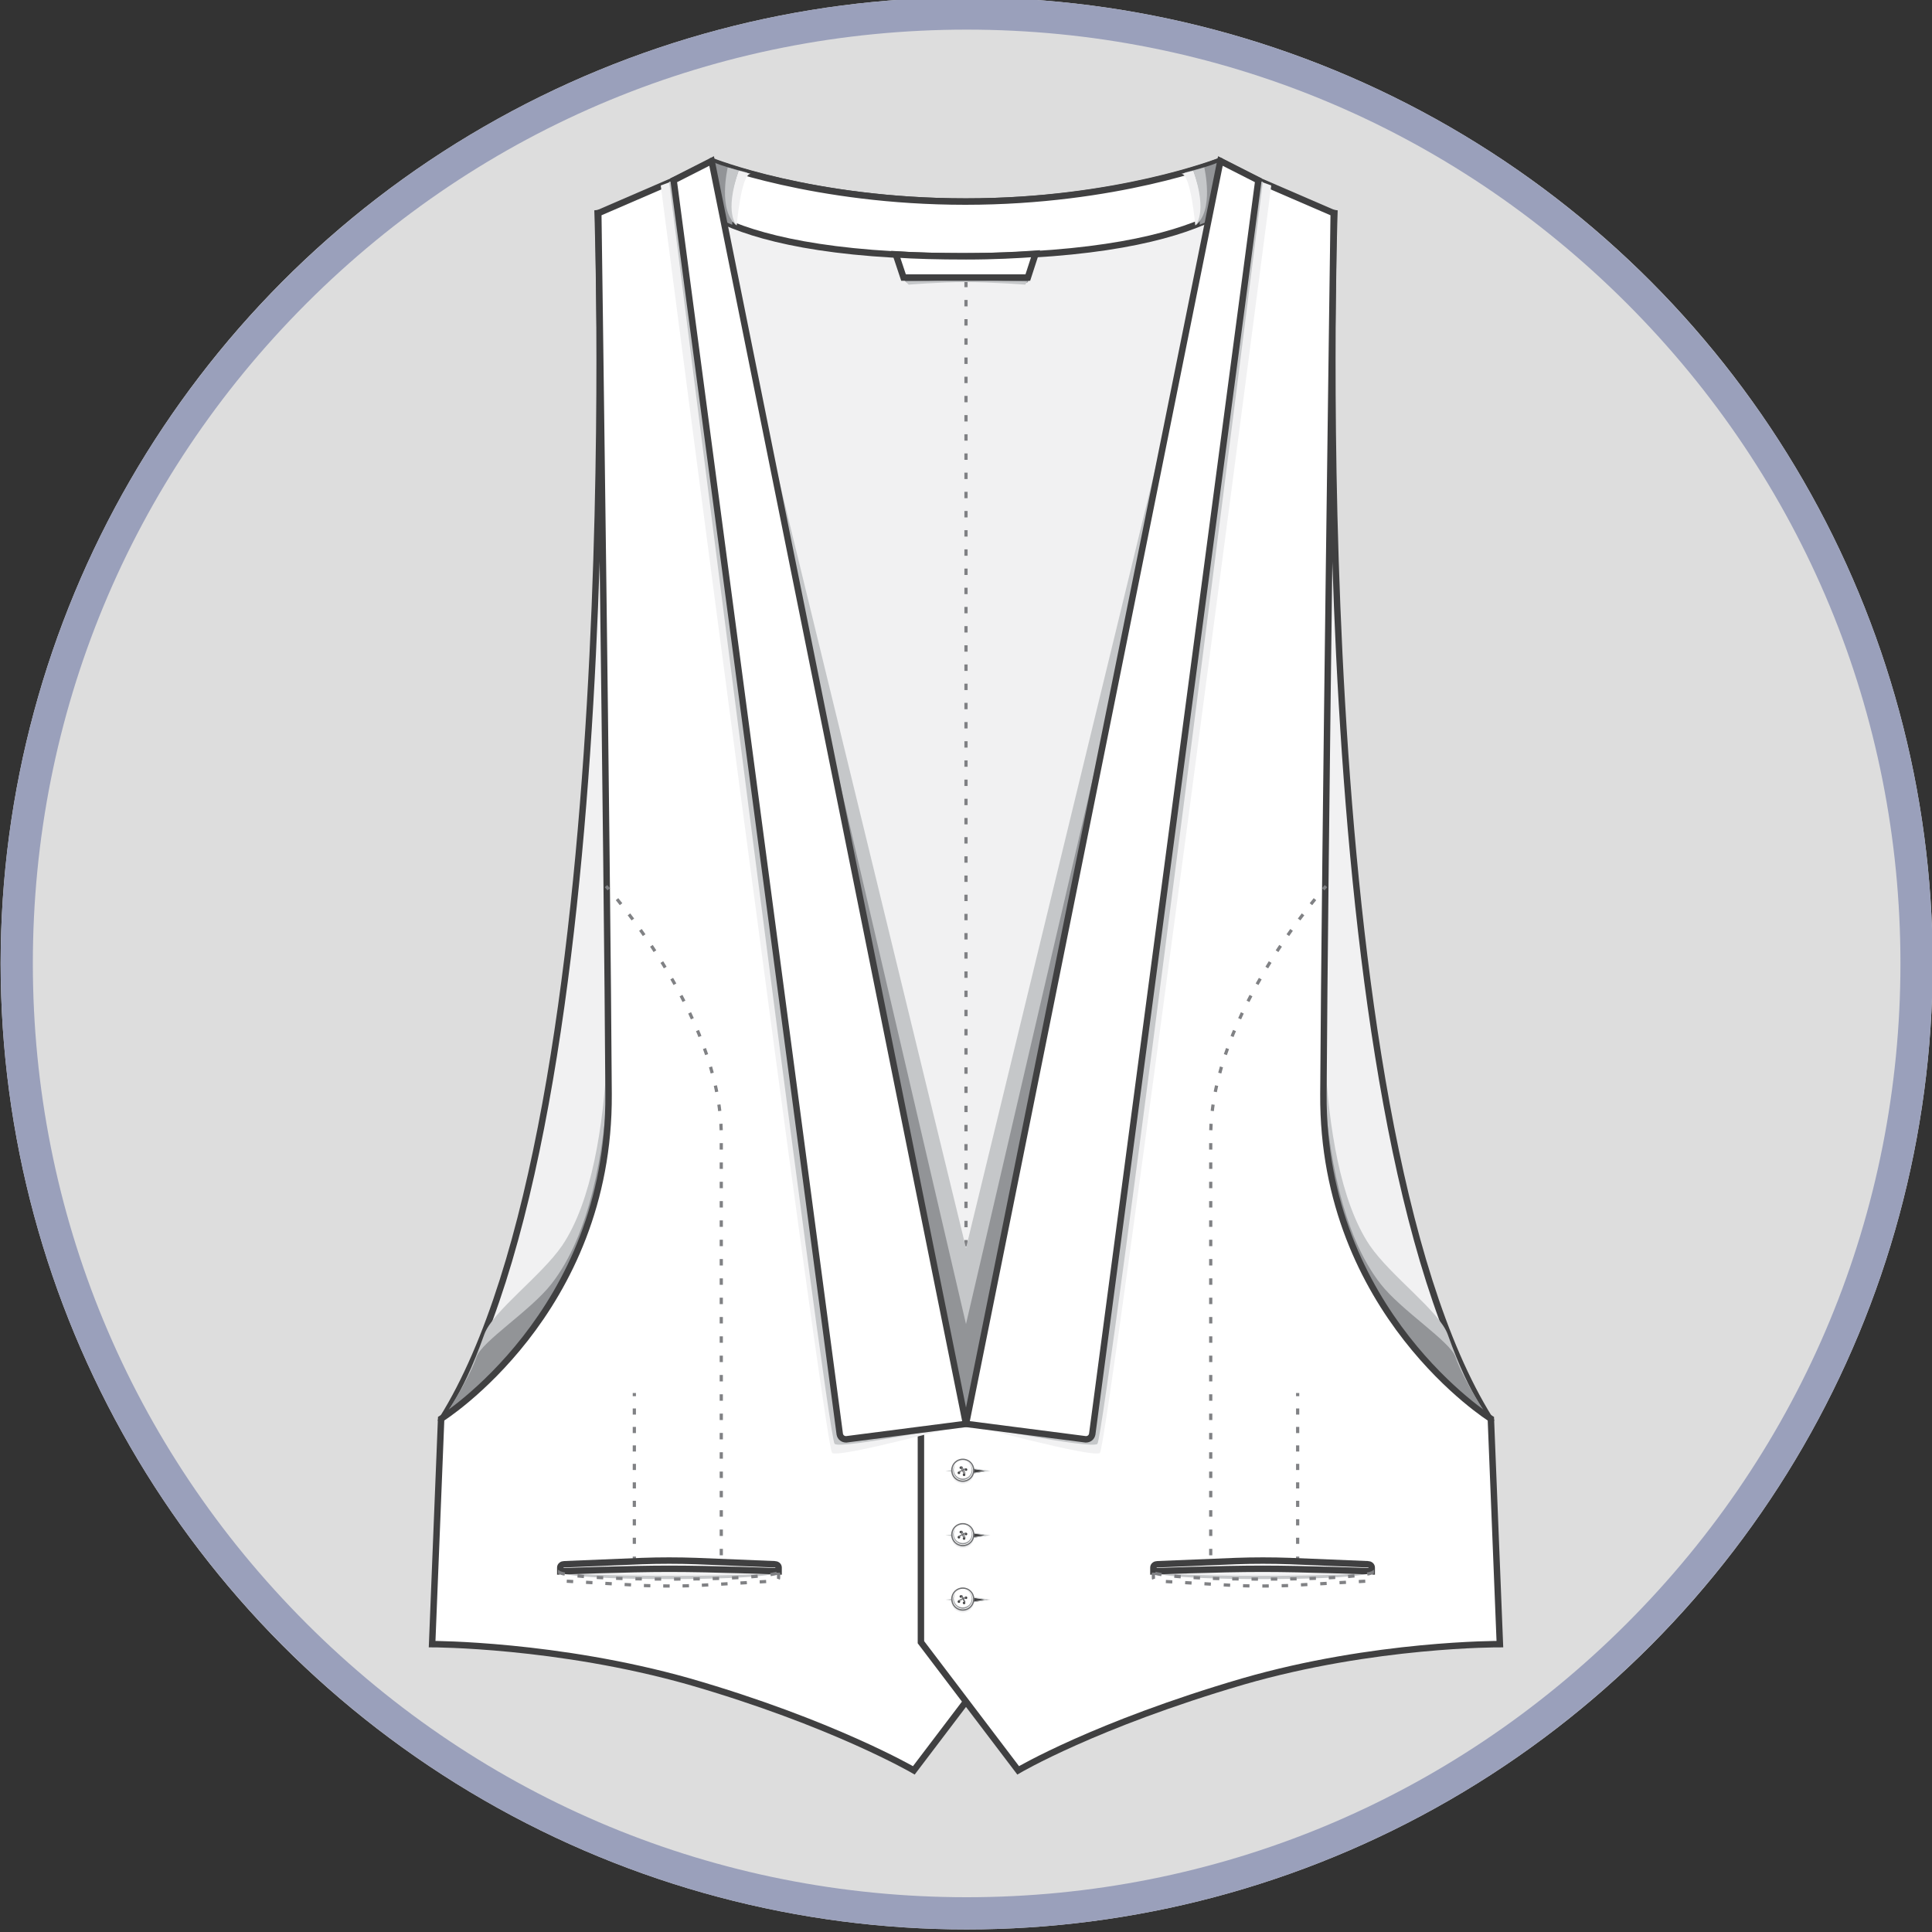 <?xml version="1.0" encoding="utf-8"?>
<!-- Generator: Adobe Illustrator 19.0.0, SVG Export Plug-In . SVG Version: 6.00 Build 0)  -->
<svg version="1.1" id="Layer_1" xmlns="http://www.w3.org/2000/svg" xmlns:xlink="http://www.w3.org/1999/xlink" x="0px" y="0px"
	 viewBox="0 0 300 300" style="enable-background:new 0 0 300 300;" xml:space="preserve">
<rect x="0" y="0" width="300" height="300" fill="#333333" stroke="none"/>
<style type="text/css">
	.st0{clip-path:url(#SVGID_2_);}
	.st1{clip-path:url(#XMLID_3_);}
	.st2{fill:#F1F1F2;stroke:#404041;stroke-linejoin:round;stroke-miterlimit:10;}
	.st3{fill:#FFFFFF;stroke:#404041;stroke-miterlimit:10;}
	.st4{fill:none;stroke:#808184;stroke-width:0.5;stroke-miterlimit:10;}
	.st5{fill:none;stroke:#808184;stroke-width:0.5;stroke-miterlimit:10;stroke-dasharray:0.993,1.986;}
	.st6{fill:#929497;}
	.st7{fill:#C5C7C9;}
	.st8{fill:#F1F1F2;}
	.st9{fill:#F1F1F2;stroke:#404041;stroke-miterlimit:10;}
	.st10{fill:#DBDCDD;}
	.st11{fill:#404041;}
	.st12{fill:#D0D2D3;}
	.st13{fill:#FFFFFF;}
	.st14{fill:#6D6E70;}
	.st15{fill:none;stroke:#808184;stroke-width:0.5;stroke-miterlimit:10;stroke-dasharray:0.956,1.912;}
	.st16{fill:#FFFFFF;stroke:#808184;stroke-width:0.5;stroke-miterlimit:10;stroke-dasharray:1,2;}
	.st17{fill:none;stroke:#808184;stroke-width:0.5;stroke-miterlimit:10;stroke-dasharray:1,2;}
	.st18{fill:#9AA0BB;}
</style>
<g>
	<defs>
		<circle id="SVGID_1_" cx="150.1" cy="149.6" r="150"/>
	</defs>
	<use xlink:href="#SVGID_1_"  style="overflow:visible;fill:#DDDDDD;"/>
	<clipPath id="SVGID_2_">
		<use xlink:href="#SVGID_1_"  style="overflow:visible;"/>
	</clipPath>
	<g id="XMLID_4081_" class="st0">
		<defs>
			<rect id="XMLID_4118_" y="-0.4" width="300" height="300"/>
		</defs>
		<clipPath id="XMLID_3_">
			<use xlink:href="#XMLID_4118_"  style="overflow:visible;"/>
		</clipPath>
		<g class="st1">
			<path class="st2" d="M110.5,25c0,0,15.6,6.3,39.5,6.3s39.5-6.3,39.5-6.3l-9.6,147.8l-29.3,75.7l-31-76.3L110.5,25z"/>
			<path class="st3" d="M104.7,28c0,0,2.9,11.8,44.7,11.8S195.3,28,195.3,28l-5.9-3c0,0-16,6.3-39.5,6.3s-39.4-6.2-39.4-6.2
				L104.7,28z"/>
			<g>
				<g>
					<g>
						<line class="st4" x1="150" y1="41.1" x2="150" y2="41.6"/>
						<line class="st5" x1="150" y1="43.6" x2="150" y2="221.3"/>
						<line class="st4" x1="150" y1="222.3" x2="150" y2="222.8"/>
					</g>
				</g>
				<path class="st6" d="M140.1,43.2l0.7,0.7c0,0,4.9-0.4,9.2-0.4c4.2,0,9.5,0.4,9.5,0.4l0.5-0.7H140.1z"/>
				<path class="st7" d="M140.6,43.7l0.5,0.5c0,0,4.7-0.4,8.8-0.4c4.1,0,9.3,0.4,9.3,0.4l0.3-0.5l-9.6-0.2L140.6,43.7z"/>
				<path class="st3" d="M150,39.8c-4.4,0-8-0.1-10.9-0.3l1.2,3.6h9.6h0.1h9.6l1.2-3.7C158,39.6,154.4,39.8,150,39.8z"/>
			</g>
			<g>
				<path class="st6" d="M116.1,26.8c0,0-2.3,1.3-2.4,8.1l-1.2-0.5l-2-9.5C110.5,25,110.5,25.4,116.1,26.8z"/>
				<path class="st8" d="M114.7,26.5c0,0-2.7,6.9-0.3,8.5c0,0,0.7-8.2,2.2-8L114.7,26.5z"/>
				<path class="st7" d="M113,26c0,0-1.6,6.8,1.4,9c0,0-2-1.8,0.3-8.5L113,26z"/>
			</g>
			<g>
				<path class="st6" d="M183.9,26.8c0,0,2.3,1.3,2.4,8.1l1.2-0.5l2-9.5C189.5,25,189.5,25.4,183.9,26.8z"/>
				<path class="st8" d="M185.3,26.5c0,0,2.7,6.9,0.3,8.5c0,0-0.7-8.2-2.2-8L185.3,26.5z"/>
				<path class="st7" d="M187,26c0,0,1.6,6.8-1.4,9c0,0,2-1.8-0.3-8.5L187,26z"/>
			</g>
			<g>
				<polygon class="st7" points="112.6,40.2 150,193.8 187.3,40.2 190.1,39.3 189.5,42 159.5,197.4 150.5,212.8 145.9,211.4 
					142.1,198.4 128.6,128.5 109.2,32.9 110.5,39.3 				"/>
				<polygon class="st6" points="112.6,45.1 150,205.6 187.3,45.1 190.1,44.2 189.5,46.8 159.5,202.2 150.2,225.8 145.9,216.2 
					142.1,203.2 128.6,133.4 109.2,37.8 110.5,44.2 				"/>
			</g>
			<g>
				<g>
					<path class="st9" d="M92.8,33.1c0,0,4.9,140.7-24.1,187.2l53.9,17.5l-0.1-132.4L107,31.3L92.8,33.1z"/>
					<g>
						<path class="st7" d="M94.2,146.1c0,0,2.4,33.5-6.9,47.3c-3.3,4.8-10.8,10.2-12.1,13.8c-3.7,10.4-6.7,13.2-6.7,13.2
							s13.2,2.6,19.2-7.9s14.9-55.5,14.9-55.5L94.2,146.1z"/>
						<path class="st6" d="M94.2,148c0,0,3.5,36-8.6,51.4c-3.2,4.1-10.8,8.9-11.6,11.3c-1.2,3.6-5.2,9.6-5.2,9.6s12-1.4,18-11.9
							s18-49.5,18-49.5L94.2,148z"/>
					</g>
					<path class="st3" d="M131.5,220.6L104.7,28l-11.8,5.1c0,0,1.4,100.9,1.6,136.8c0.2,34-26,50.4-26,50.4l-1.4,35
						c0,0,19.4,0,39.9,5.8c22.2,6.4,34.9,13.8,34.9,13.8l15.1-19.9v-34.8l-24.4,1C132,221.4,131.6,221.1,131.5,220.6z"/>
					<g>
						<g id="XMLID_6184_">
							<g id="XMLID_6199_">
								<circle class="st8" cx="150.5" cy="228.6" r="1.8"/>
							</g>
							<g id="XMLID_6198_">
								<circle class="st10" cx="150.5" cy="228.5" r="1.7"/>
							</g>
							<g id="XMLID_6197_">
								<polygon class="st11" points="146.6,228.4 149.5,228 152.7,228.4 149.5,228.9 								"/>
								<path class="st12" d="M146.2,228.4l3.3-0.5l0,0l3.7,0.5l-3.7,0.5l0,0L146.2,228.4z M149.5,228.1l-2.5,0.4l2.4,0.4l2.8-0.4
									L149.5,228.1z"/>
							</g>
							<g id="XMLID_6196_">
								<circle class="st13" cx="150.5" cy="228.3" r="1.7"/>
								<path class="st14" d="M148.7,228.3c0-1,0.8-1.8,1.8-1.8c1,0,1.8,0.8,1.8,1.8s-0.8,1.8-1.8,1.8
									C149.5,230.1,148.7,229.3,148.7,228.3z M148.9,228.3c0,0.9,0.7,1.6,1.6,1.6c0.9,0,1.6-0.7,1.6-1.6c0-0.9-0.7-1.6-1.6-1.6
									C149.6,226.7,148.9,227.4,148.9,228.3z"/>
							</g>
							<g id="XMLID_6195_">
								<circle class="st13" cx="150.5" cy="228.3" r="1.5"/>
								<path class="st6" d="M149,228.3c0-0.8,0.7-1.5,1.5-1.5s1.5,0.7,1.5,1.5c0,0.8-0.7,1.5-1.5,1.5S149,229.1,149,228.3z
									 M149.1,228.3c0,0.8,0.6,1.4,1.4,1.4s1.4-0.6,1.4-1.4c0-0.8-0.6-1.4-1.4-1.4S149.1,227.5,149.1,228.3z"/>
							</g>
							<g id="XMLID_6194_">
								<circle class="st11" cx="150.8" cy="227.9" r="0.2"/>
							</g>
							<g id="XMLID_6193_">
								<circle class="st11" cx="150.3" cy="229" r="0.2"/>
							</g>
							<g id="XMLID_6192_">
								
									<rect x="150" y="228.4" transform="matrix(-0.437 0.899 -0.899 -0.437 421.887 192.8)" class="st14" width="1.2" height="0.1"/>
							</g>
							<g id="XMLID_6191_">
								
									<rect x="149.9" y="228.3" transform="matrix(-0.437 0.899 -0.899 -0.437 421.635 192.843)" class="st14" width="1.2" height="0.1"/>
							</g>
							<g id="XMLID_6190_">
								
									<rect x="150" y="228.4" transform="matrix(-0.437 0.899 -0.899 -0.437 421.887 192.8)" class="st14" width="1.2" height="0.1"/>
							</g>
							<g id="XMLID_6189_">
								
									<rect x="149.9" y="228.3" transform="matrix(-0.437 0.899 -0.899 -0.437 421.635 192.843)" class="st14" width="1.2" height="0.1"/>
							</g>
							<g id="XMLID_6188_">
								<circle class="st11" cx="151.1" cy="228.7" r="0.2"/>
							</g>
							<g id="XMLID_6187_">
								<circle class="st11" cx="150" cy="228.2" r="0.2"/>
							</g>
							<g id="XMLID_6186_">
								
									<rect x="150.5" y="227.9" transform="matrix(-0.437 0.899 -0.899 -0.437 421.86 193.098)" class="st14" width="0.1" height="1.2"/>
							</g>
							<g id="XMLID_6185_">
								
									<rect x="150.5" y="227.8" transform="matrix(-0.437 0.899 -0.899 -0.437 421.816 192.846)" class="st14" width="0.1" height="1.2"/>
							</g>
						</g>
						<g id="XMLID_6088_">
							<g id="XMLID_6183_">
								<circle class="st8" cx="150.5" cy="238.6" r="1.8"/>
							</g>
							<g id="XMLID_6182_">
								<circle class="st10" cx="150.5" cy="238.5" r="1.7"/>
							</g>
							<g id="XMLID_6101_">
								<polygon class="st11" points="146.6,238.4 149.5,238 152.7,238.4 149.5,238.9 								"/>
								<path class="st12" d="M146.2,238.4l3.3-0.5l0,0l3.7,0.5l-3.7,0.5l0,0L146.2,238.4z M149.5,238.1l-2.5,0.4l2.4,0.4l2.8-0.4
									L149.5,238.1z"/>
							</g>
							<g id="XMLID_6100_">
								<circle class="st13" cx="150.5" cy="238.3" r="1.7"/>
								<path class="st14" d="M148.7,238.3c0-1,0.8-1.8,1.8-1.8c1,0,1.8,0.8,1.8,1.8s-0.8,1.8-1.8,1.8
									C149.5,240.1,148.7,239.3,148.7,238.3z M148.9,238.3c0,0.9,0.7,1.6,1.6,1.6c0.9,0,1.6-0.7,1.6-1.6c0-0.9-0.7-1.6-1.6-1.6
									C149.6,236.7,148.9,237.4,148.9,238.3z"/>
							</g>
							<g id="XMLID_6099_">
								<circle class="st13" cx="150.5" cy="238.3" r="1.5"/>
								<path class="st6" d="M149,238.3c0-0.8,0.7-1.5,1.5-1.5s1.5,0.7,1.5,1.5c0,0.8-0.7,1.5-1.5,1.5S149,239.1,149,238.3z
									 M149.1,238.3c0,0.8,0.6,1.4,1.4,1.4s1.4-0.6,1.4-1.4c0-0.8-0.6-1.4-1.4-1.4S149.1,237.5,149.1,238.3z"/>
							</g>
							<g id="XMLID_6098_">
								<circle class="st11" cx="150.8" cy="237.9" r="0.2"/>
							</g>
							<g id="XMLID_6097_">
								<circle class="st11" cx="150.3" cy="238.9" r="0.2"/>
							</g>
							<g id="XMLID_6096_">
								
									<rect x="150" y="238.4" transform="matrix(-0.437 0.899 -0.899 -0.437 430.874 207.159)" class="st14" width="1.2" height="0.1"/>
							</g>
							<g id="XMLID_6095_">
								
									<rect x="149.9" y="238.3" transform="matrix(-0.437 0.899 -0.899 -0.437 430.622 207.202)" class="st14" width="1.2" height="0.1"/>
							</g>
							<g id="XMLID_6094_">
								
									<rect x="150" y="238.4" transform="matrix(-0.437 0.899 -0.899 -0.437 430.874 207.159)" class="st14" width="1.2" height="0.1"/>
							</g>
							<g id="XMLID_6093_">
								
									<rect x="149.9" y="238.3" transform="matrix(-0.437 0.899 -0.899 -0.437 430.622 207.202)" class="st14" width="1.2" height="0.1"/>
							</g>
							<g id="XMLID_6092_">
								<circle class="st11" cx="151.1" cy="238.7" r="0.2"/>
							</g>
							<g id="XMLID_6091_">
								<circle class="st11" cx="150" cy="238.2" r="0.2"/>
							</g>
							<g id="XMLID_6090_">
								
									<rect x="150.5" y="237.9" transform="matrix(-0.437 0.899 -0.899 -0.437 430.845 207.46)" class="st14" width="0.1" height="1.2"/>
							</g>
							<g id="XMLID_6089_">
								
									<rect x="150.5" y="237.8" transform="matrix(-0.437 0.899 -0.899 -0.437 430.802 207.208)" class="st14" width="0.1" height="1.2"/>
							</g>
						</g>
						<g id="XMLID_6072_">
							<g id="XMLID_6087_">
								<circle class="st8" cx="150.5" cy="248.6" r="1.8"/>
							</g>
							<g id="XMLID_6086_">
								<circle class="st10" cx="150.5" cy="248.5" r="1.7"/>
							</g>
							<g id="XMLID_6085_">
								<polygon class="st11" points="146.6,248.4 149.5,248 152.7,248.4 149.5,248.9 								"/>
								<path class="st12" d="M146.2,248.4l3.3-0.5l0,0l3.7,0.5l-3.7,0.5l0,0L146.2,248.4z M149.5,248.1l-2.5,0.4l2.4,0.4l2.8-0.4
									L149.5,248.1z"/>
							</g>
							<g id="XMLID_6084_">
								<circle class="st13" cx="150.5" cy="248.3" r="1.7"/>
								<path class="st14" d="M148.7,248.3c0-1,0.8-1.8,1.8-1.8c1,0,1.8,0.8,1.8,1.8s-0.8,1.8-1.8,1.8
									C149.5,250.1,148.7,249.3,148.7,248.3z M148.9,248.3c0,0.9,0.7,1.6,1.6,1.6c0.9,0,1.6-0.7,1.6-1.6c0-0.9-0.7-1.6-1.6-1.6
									C149.6,246.7,148.9,247.4,148.9,248.3z"/>
							</g>
							<g id="XMLID_6083_">
								<circle class="st13" cx="150.5" cy="248.3" r="1.5"/>
								<path class="st6" d="M149,248.3c0-0.8,0.7-1.5,1.5-1.5s1.5,0.7,1.5,1.5c0,0.8-0.7,1.5-1.5,1.5S149,249.1,149,248.3z
									 M149.1,248.3c0,0.8,0.6,1.4,1.4,1.4s1.4-0.6,1.4-1.4c0-0.8-0.6-1.4-1.4-1.4S149.1,247.5,149.1,248.3z"/>
							</g>
							<g id="XMLID_6082_">
								<circle class="st11" cx="150.8" cy="247.9" r="0.2"/>
							</g>
							<g id="XMLID_6081_">
								<circle class="st11" cx="150.3" cy="248.9" r="0.2"/>
							</g>
							<g id="XMLID_6080_">
								
									<rect x="150" y="248.3" transform="matrix(-0.437 0.899 -0.899 -0.437 439.861 221.518)" class="st14" width="1.2" height="0.1"/>
							</g>
							<g id="XMLID_6079_">
								
									<rect x="149.9" y="248.3" transform="matrix(-0.437 0.899 -0.899 -0.437 439.609 221.561)" class="st14" width="1.2" height="0.1"/>
							</g>
							<g id="XMLID_6078_">
								
									<rect x="150" y="248.3" transform="matrix(-0.437 0.899 -0.899 -0.437 439.861 221.518)" class="st14" width="1.2" height="0.1"/>
							</g>
							<g id="XMLID_6077_">
								
									<rect x="149.9" y="248.3" transform="matrix(-0.437 0.899 -0.899 -0.437 439.609 221.561)" class="st14" width="1.2" height="0.1"/>
							</g>
							<g id="XMLID_6076_">
								<circle class="st11" cx="151.1" cy="248.7" r="0.2"/>
							</g>
							<g id="XMLID_6075_">
								<circle class="st11" cx="150" cy="248.1" r="0.2"/>
							</g>
							<g id="XMLID_6074_">
								
									<rect x="150.5" y="247.9" transform="matrix(-0.437 0.899 -0.899 -0.437 439.83 221.823)" class="st14" width="0.1" height="1.2"/>
							</g>
							<g id="XMLID_6073_">
								
									<rect x="150.5" y="247.8" transform="matrix(-0.437 0.899 -0.899 -0.437 439.787 221.571)" class="st14" width="0.1" height="1.2"/>
							</g>
						</g>
					</g>
				</g>
				<g>
					<g>
						<line class="st4" x1="98.5" y1="216.3" x2="98.5" y2="216.8"/>
						<line class="st15" x1="98.5" y1="218.7" x2="98.5" y2="240.7"/>
						<line class="st4" x1="98.5" y1="241.7" x2="98.5" y2="242.2"/>
					</g>
				</g>
				<g>
					<path class="st8" d="M87.2,244.3c0,0,6.4-0.4,16.7-0.4s17,0.4,17,0.4l-0.7-0.5c0,0-14-0.9-17.1-0.9c-3.1-0.1-15.6,0.7-15.6,0.7
						L87.2,244.3z"/>
					<path class="st7" d="M87.2,244c0,0,6.4-0.4,16.7-0.4s17,0.4,17,0.4l-0.7-0.5c0,0-14-0.9-17.1-0.9c-3.1-0.1-15.6,0.7-15.6,0.7
						L87.2,244z"/>
					<path class="st8" d="M120.9,243.9c0,0-6.4,0.4-16.7,0.4s-17-0.4-17-0.4l0.7,0.5c0,0,14,0.9,17.1,0.9c3.1,0.1,15.6-0.7,15.6-0.7
						L120.9,243.9z"/>
					<path class="st7" d="M120.9,244.3c0,0-6.4,0.4-16.7,0.4s-17-0.4-17-0.4l0.7,0.5c0,0,14,0.9,17.1,0.9s15.6-1,15.6-1L120.9,244.3
						z"/>
					<path class="st3" d="M87,244v-0.6c0-0.3,0.3-0.5,0.6-0.5l12.1-0.5c2.8-0.1,5.6-0.1,8.4,0l12.2,0.5c0.3,0,0.6,0.2,0.6,0.5v0.6
						c0,0-9.9-0.4-17-0.4C97.4,243.6,87,244,87,244z"/>
					<path class="st16" d="M120.9,244.2v0.8c0,0.3-0.3,0.5-0.6,0.5l-12.1,0.7c-2.8,0.1-5.6,0.1-8.4,0l-12.3-0.7
						c-0.3,0-0.6-0.2-0.6-0.5v-0.8c0,0,1.6,1,17,1S120.9,244.2,120.9,244.2z"/>
				</g>
				<path class="st17" d="M112,241.5c0,0,0-59.1,0-65.1c0-19.1-17.9-38.8-17.9-38.8"/>
				<g>
					<path class="st9" d="M207.2,33.1c0,0-4.9,140.7,24.1,187.2l-53.9,17.5l0.1-132.4L193,31.3L207.2,33.1z"/>
					<g>
						<path class="st7" d="M205.8,146.1c0,0-2.4,33.5,6.9,47.3c3.3,4.8,10.8,10.2,12.1,13.8c3.7,10.4,6.7,13.2,6.7,13.2
							s-13.2,2.6-19.2-7.9c-5.9-10.5-14.9-55.5-14.9-55.5L205.8,146.1z"/>
						<path class="st6" d="M205.8,148c0,0-3.5,36,8.6,51.4c3.2,4.1,10.8,8.9,11.6,11.3c1.2,3.6,5.2,9.6,5.2,9.6s-12-1.4-18-11.9
							s-18-49.5-18-49.5L205.8,148z"/>
					</g>
					<path class="st3" d="M168.5,220.6L195.3,28l11.8,5.1c0,0-1.4,100.9-1.6,136.8c-0.2,34,26,50.4,26,50.4l1.4,35
						c0,0-19.5-0.1-39.9,5.8c-22.9,6.7-34.9,13.8-34.9,13.8l-15.1-19.9v-34.8l24.4,1C168,221.4,168.4,221.1,168.5,220.6z"/>
					<g>
						<g id="XMLID_6056_">
							<g id="XMLID_6071_">
								<circle class="st8" cx="149.5" cy="228.6" r="1.8"/>
							</g>
							<g id="XMLID_6070_">
								<circle class="st10" cx="149.5" cy="228.5" r="1.7"/>
							</g>
							<g id="XMLID_6069_">
								<polygon class="st11" points="153.4,228.4 150.5,228 147.3,228.4 150.5,228.9 								"/>
								<path class="st12" d="M150.5,228.9L150.5,228.9l-3.7-0.5l3.7-0.5l0,0l3.3,0.5L150.5,228.9z M147.7,228.4l2.8,0.4l2.4-0.4
									l-2.5-0.4L147.7,228.4z"/>
							</g>
							<g id="XMLID_6068_">
								<circle class="st13" cx="149.5" cy="228.3" r="1.7"/>
								<path class="st14" d="M149.5,230.1c-1,0-1.8-0.8-1.8-1.8s0.8-1.8,1.8-1.8c1,0,1.8,0.8,1.8,1.8S150.5,230.1,149.5,230.1z
									 M149.5,226.7c-0.9,0-1.6,0.7-1.6,1.6c0,0.9,0.7,1.6,1.6,1.6c0.9,0,1.6-0.7,1.6-1.6C151.1,227.4,150.4,226.7,149.5,226.7z"
									/>
							</g>
							<g id="XMLID_6067_">
								<circle class="st13" cx="149.5" cy="228.3" r="1.5"/>
								<path class="st6" d="M149.5,229.8c-0.8,0-1.5-0.7-1.5-1.5c0-0.8,0.7-1.5,1.5-1.5s1.5,0.7,1.5,1.5
									C151,229.1,150.3,229.8,149.5,229.8z M149.5,226.8c-0.8,0-1.4,0.6-1.4,1.4c0,0.8,0.6,1.4,1.4,1.4s1.4-0.6,1.4-1.4
									C150.9,227.5,150.3,226.8,149.5,226.8z"/>
							</g>
							<g id="XMLID_6066_">
								<circle class="st11" cx="149.2" cy="227.9" r="0.2"/>
							</g>
							<g id="XMLID_6065_">
								<circle class="st11" cx="149.7" cy="229" r="0.2"/>
							</g>
							<g id="XMLID_6064_">
								
									<rect x="148.8" y="228.4" transform="matrix(0.437 0.899 -0.899 0.437 289.539 -5.783)" class="st14" width="1.2" height="0.1"/>
							</g>
							<g id="XMLID_6063_">
								
									<rect x="148.9" y="228.3" transform="matrix(0.437 0.899 -0.899 0.437 289.566 -5.94)" class="st14" width="1.2" height="0.1"/>
							</g>
							<g id="XMLID_6062_">
								
									<rect x="148.8" y="228.4" transform="matrix(0.437 0.899 -0.899 0.437 289.539 -5.783)" class="st14" width="1.2" height="0.1"/>
							</g>
							<g id="XMLID_6061_">
								
									<rect x="148.9" y="228.3" transform="matrix(0.437 0.899 -0.899 0.437 289.566 -5.94)" class="st14" width="1.2" height="0.1"/>
							</g>
							<g id="XMLID_6060_">
								<circle class="st11" cx="148.9" cy="228.7" r="0.2"/>
							</g>
							<g id="XMLID_6059_">
								<circle class="st11" cx="150" cy="228.2" r="0.2"/>
							</g>
							<g id="XMLID_6058_">
								
									<rect x="149.4" y="227.9" transform="matrix(0.437 0.899 -0.899 0.437 289.576 -5.86)" class="st14" width="0.1" height="1.2"/>
							</g>
							<g id="XMLID_6057_">
								
									<rect x="149.4" y="227.8" transform="matrix(0.437 0.899 -0.899 0.437 289.418 -5.887)" class="st14" width="0.1" height="1.2"/>
							</g>
						</g>
						<g id="XMLID_6040_">
							<g id="XMLID_6055_">
								<circle class="st8" cx="149.5" cy="238.6" r="1.8"/>
							</g>
							<g id="XMLID_6054_">
								<circle class="st10" cx="149.5" cy="238.5" r="1.7"/>
							</g>
							<g id="XMLID_6053_">
								<polygon class="st11" points="153.4,238.4 150.5,238 147.3,238.4 150.5,238.9 								"/>
								<path class="st12" d="M150.5,238.9L150.5,238.9l-3.7-0.5l3.7-0.5l0,0l3.3,0.5L150.5,238.9z M147.7,238.4l2.8,0.4l2.4-0.4
									l-2.5-0.4L147.7,238.4z"/>
							</g>
							<g id="XMLID_6052_">
								<circle class="st13" cx="149.5" cy="238.3" r="1.7"/>
								<path class="st14" d="M149.5,240.1c-1,0-1.8-0.8-1.8-1.8s0.8-1.8,1.8-1.8c1,0,1.8,0.8,1.8,1.8S150.5,240.1,149.5,240.1z
									 M149.5,236.7c-0.9,0-1.6,0.7-1.6,1.6c0,0.9,0.7,1.6,1.6,1.6c0.9,0,1.6-0.7,1.6-1.6C151.1,237.4,150.4,236.7,149.5,236.7z"
									/>
							</g>
							<g id="XMLID_6051_">
								<circle class="st13" cx="149.5" cy="238.3" r="1.5"/>
								<path class="st6" d="M149.5,239.8c-0.8,0-1.5-0.7-1.5-1.5c0-0.8,0.7-1.5,1.5-1.5s1.5,0.7,1.5,1.5
									C151,239.1,150.3,239.8,149.5,239.8z M149.5,236.8c-0.8,0-1.4,0.6-1.4,1.4c0,0.8,0.6,1.4,1.4,1.4s1.4-0.6,1.4-1.4
									C150.9,237.5,150.3,236.8,149.5,236.8z"/>
							</g>
							<g id="XMLID_6050_">
								<circle class="st11" cx="149.2" cy="237.9" r="0.2"/>
							</g>
							<g id="XMLID_6049_">
								<circle class="st11" cx="149.7" cy="238.9" r="0.2"/>
							</g>
							<g id="XMLID_6048_">
								
									<rect x="148.8" y="238.4" transform="matrix(0.437 0.899 -0.899 0.437 298.526 -0.158)" class="st14" width="1.2" height="0.1"/>
							</g>
							<g id="XMLID_6047_">
								
									<rect x="148.9" y="238.3" transform="matrix(0.437 0.899 -0.899 0.437 298.553 -0.316)" class="st14" width="1.2" height="0.1"/>
							</g>
							<g id="XMLID_6046_">
								
									<rect x="148.8" y="238.4" transform="matrix(0.437 0.899 -0.899 0.437 298.526 -0.158)" class="st14" width="1.2" height="0.1"/>
							</g>
							<g id="XMLID_6045_">
								
									<rect x="148.9" y="238.3" transform="matrix(0.437 0.899 -0.899 0.437 298.553 -0.316)" class="st14" width="1.2" height="0.1"/>
							</g>
							<g id="XMLID_6044_">
								<circle class="st11" cx="148.9" cy="238.7" r="0.2"/>
							</g>
							<g id="XMLID_6043_">
								<circle class="st11" cx="150" cy="238.2" r="0.2"/>
							</g>
							<g id="XMLID_6042_">
								
									<rect x="149.4" y="237.9" transform="matrix(0.437 0.899 -0.899 0.437 298.561 -0.239)" class="st14" width="0.1" height="1.2"/>
							</g>
							<g id="XMLID_6041_">
								
									<rect x="149.4" y="237.8" transform="matrix(0.437 0.899 -0.899 0.437 298.403 -0.266)" class="st14" width="0.1" height="1.2"/>
							</g>
						</g>
						<g id="XMLID_6024_">
							<g id="XMLID_6039_">
								<circle class="st8" cx="149.5" cy="248.6" r="1.8"/>
							</g>
							<g id="XMLID_6038_">
								<circle class="st10" cx="149.5" cy="248.5" r="1.7"/>
							</g>
							<g id="XMLID_6037_">
								<polygon class="st11" points="153.4,248.4 150.5,248 147.3,248.4 150.5,248.9 								"/>
								<path class="st12" d="M150.5,248.9L150.5,248.9l-3.7-0.5l3.7-0.5l0,0l3.3,0.5L150.5,248.9z M147.7,248.4l2.8,0.4l2.4-0.4
									l-2.5-0.4L147.7,248.4z"/>
							</g>
							<g id="XMLID_6036_">
								<circle class="st13" cx="149.5" cy="248.3" r="1.7"/>
								<path class="st14" d="M149.5,250.1c-1,0-1.8-0.8-1.8-1.8s0.8-1.8,1.8-1.8c1,0,1.8,0.8,1.8,1.8S150.5,250.1,149.5,250.1z
									 M149.5,246.7c-0.9,0-1.6,0.7-1.6,1.6c0,0.9,0.7,1.6,1.6,1.6c0.9,0,1.6-0.7,1.6-1.6C151.1,247.4,150.4,246.7,149.5,246.7z"
									/>
							</g>
							<g id="XMLID_6035_">
								<circle class="st13" cx="149.5" cy="248.3" r="1.5"/>
								<path class="st6" d="M149.5,249.8c-0.8,0-1.5-0.7-1.5-1.5c0-0.8,0.7-1.5,1.5-1.5s1.5,0.7,1.5,1.5
									C151,249.1,150.3,249.8,149.5,249.8z M149.5,246.8c-0.8,0-1.4,0.6-1.4,1.4c0,0.8,0.6,1.4,1.4,1.4s1.4-0.6,1.4-1.4
									C150.9,247.5,150.3,246.8,149.5,246.8z"/>
							</g>
							<g id="XMLID_6034_">
								<circle class="st11" cx="149.2" cy="247.9" r="0.2"/>
							</g>
							<g id="XMLID_6033_">
								<circle class="st11" cx="149.7" cy="248.9" r="0.2"/>
							</g>
							<g id="XMLID_6032_">
								
									<rect x="148.8" y="248.3" transform="matrix(0.437 0.899 -0.899 0.437 307.513 5.467)" class="st14" width="1.2" height="0.1"/>
							</g>
							<g id="XMLID_6031_">
								
									<rect x="148.9" y="248.3" transform="matrix(0.437 0.899 -0.899 0.437 307.54 5.309)" class="st14" width="1.2" height="0.1"/>
							</g>
							<g id="XMLID_6030_">
								
									<rect x="148.8" y="248.3" transform="matrix(0.437 0.899 -0.899 0.437 307.513 5.467)" class="st14" width="1.2" height="0.1"/>
							</g>
							<g id="XMLID_6029_">
								
									<rect x="148.9" y="248.3" transform="matrix(0.437 0.899 -0.899 0.437 307.54 5.309)" class="st14" width="1.2" height="0.1"/>
							</g>
							<g id="XMLID_6028_">
								<circle class="st11" cx="148.9" cy="248.7" r="0.2"/>
							</g>
							<g id="XMLID_6027_">
								<circle class="st11" cx="150" cy="248.1" r="0.2"/>
							</g>
							<g id="XMLID_6026_">
								
									<rect x="149.4" y="247.9" transform="matrix(0.437 0.899 -0.899 0.437 307.546 5.382)" class="st14" width="0.1" height="1.2"/>
							</g>
							<g id="XMLID_6025_">
								
									<rect x="149.4" y="247.8" transform="matrix(0.437 0.899 -0.899 0.437 307.389 5.355)" class="st14" width="0.1" height="1.2"/>
							</g>
						</g>
					</g>
					<g>
						<path class="st8" d="M150,221.1c0,0,19.9,5.4,20.8,4.5c1.2-1.1,26.6-196.8,26.6-196.8l-3.8-1.4l-35.6,189.4L150,221.1z"/>
						<path class="st7" d="M150,221.1c0,0,19.5,4,20.4,3.1c1.2-1.1,25.7-196,25.7-196h-2.6l-35.6,188.6L150,221.1z"/>
					</g>
					<path class="st3" d="M150,221.1L189.5,25l5.9,3l-25.8,194.7c-0.1,0.5-0.5,0.8-1,0.8L150,221.1z"/>
				</g>
				<g>
					<g>
						<line class="st4" x1="201.5" y1="216.3" x2="201.5" y2="216.8"/>
						<line class="st15" x1="201.5" y1="218.7" x2="201.5" y2="240.7"/>
						<line class="st4" x1="201.5" y1="241.7" x2="201.5" y2="242.2"/>
					</g>
				</g>
				<g>
					<path class="st8" d="M212.8,244.3c0,0-6.4-0.4-16.7-0.4c-10.3,0-17,0.4-17,0.4l0.7-0.5c0,0,14-0.9,17.1-0.9
						c3.1-0.1,15.6,0.7,15.6,0.7L212.8,244.3z"/>
					<path class="st7" d="M212.8,244c0,0-6.4-0.4-16.7-0.4c-10.3,0-17,0.4-17,0.4l0.7-0.5c0,0,14-0.9,17.1-0.9
						c3.1-0.1,15.6,0.7,15.6,0.7L212.8,244z"/>
					<path class="st8" d="M179.1,243.9c0,0,6.4,0.4,16.7,0.4c10.3,0,17-0.4,17-0.4l-0.7,0.5c0,0-14,0.9-17.1,0.9
						c-3.1,0.1-15.6-0.7-15.6-0.7L179.1,243.9z"/>
					<path class="st7" d="M179.1,244.3c0,0,6.4,0.4,16.7,0.4c10.3,0,17-0.4,17-0.4l-0.7,0.5c0,0-14,0.9-17.1,0.9
						c-3.1,0.1-15.6-1-15.6-1L179.1,244.3z"/>
					<path class="st3" d="M213,244v-0.6c0-0.3-0.3-0.5-0.6-0.5l-12.1-0.5c-2.8-0.1-5.6-0.1-8.4,0l-12.2,0.5c-0.3,0-0.6,0.2-0.6,0.5
						v0.6c0,0,9.9-0.4,17-0.4C202.6,243.6,213,244,213,244z"/>
					<path class="st16" d="M179.1,244.2v0.8c0,0.3,0.3,0.5,0.6,0.5l12.1,0.7c2.8,0.1,5.6,0.1,8.4,0l12.3-0.7c0.3,0,0.6-0.2,0.6-0.5
						v-0.8c0,0-1.6,1-17,1S179.1,244.2,179.1,244.2z"/>
				</g>
				<path class="st17" d="M188,241.5c0,0,0-59.1,0-65.1c0-19.1,17.9-38.8,17.9-38.8"/>
				<g>
					<path class="st8" d="M150,221.1c0,0-19.9,5.4-20.8,4.5c-1.2-1.1-26.6-196.8-26.6-196.8l3.8-1.4l35.6,189.4L150,221.1z"/>
					<path class="st7" d="M150,221.1c0,0-19.5,4-20.4,3.1c-1.2-1.1-25.7-196-25.7-196h2.6l35.6,188.6L150,221.1z"/>
				</g>
				<path class="st3" d="M150,221.1L110.5,25l-5.9,3l25.8,194.7c0.1,0.5,0.5,0.8,1,0.8L150,221.1z"/>
			</g>
		</g>
	</g>
	<g id="XMLID_1_" class="st0">
		<defs>
			<rect id="XMLID_4932_" x="-13.5" width="327.1" height="300"/>
		</defs>
		<clipPath id="XMLID_4_">
			<use xlink:href="#XMLID_4932_"  style="overflow:visible;"/>
		</clipPath>
	</g>
	<g class="st0">
		<path class="st18" d="M150.1,4.6c38.7,0,75.1,15.1,102.5,42.5c27.4,27.4,42.5,63.8,42.5,102.5s-15.1,75.1-42.5,102.5
			c-27.4,27.4-63.8,42.5-102.5,42.5S75,279.5,47.6,252.1C20.2,224.7,5.1,188.3,5.1,149.6S20.2,74.5,47.6,47.1
			C75,19.7,111.4,4.6,150.1,4.6 M150.1-0.4c-82.8,0-150,67.2-150,150s67.2,150,150,150s150-67.2,150-150S232.9-0.4,150.1-0.4
			L150.1-0.4z"/>
	</g>
</g>
</svg>
